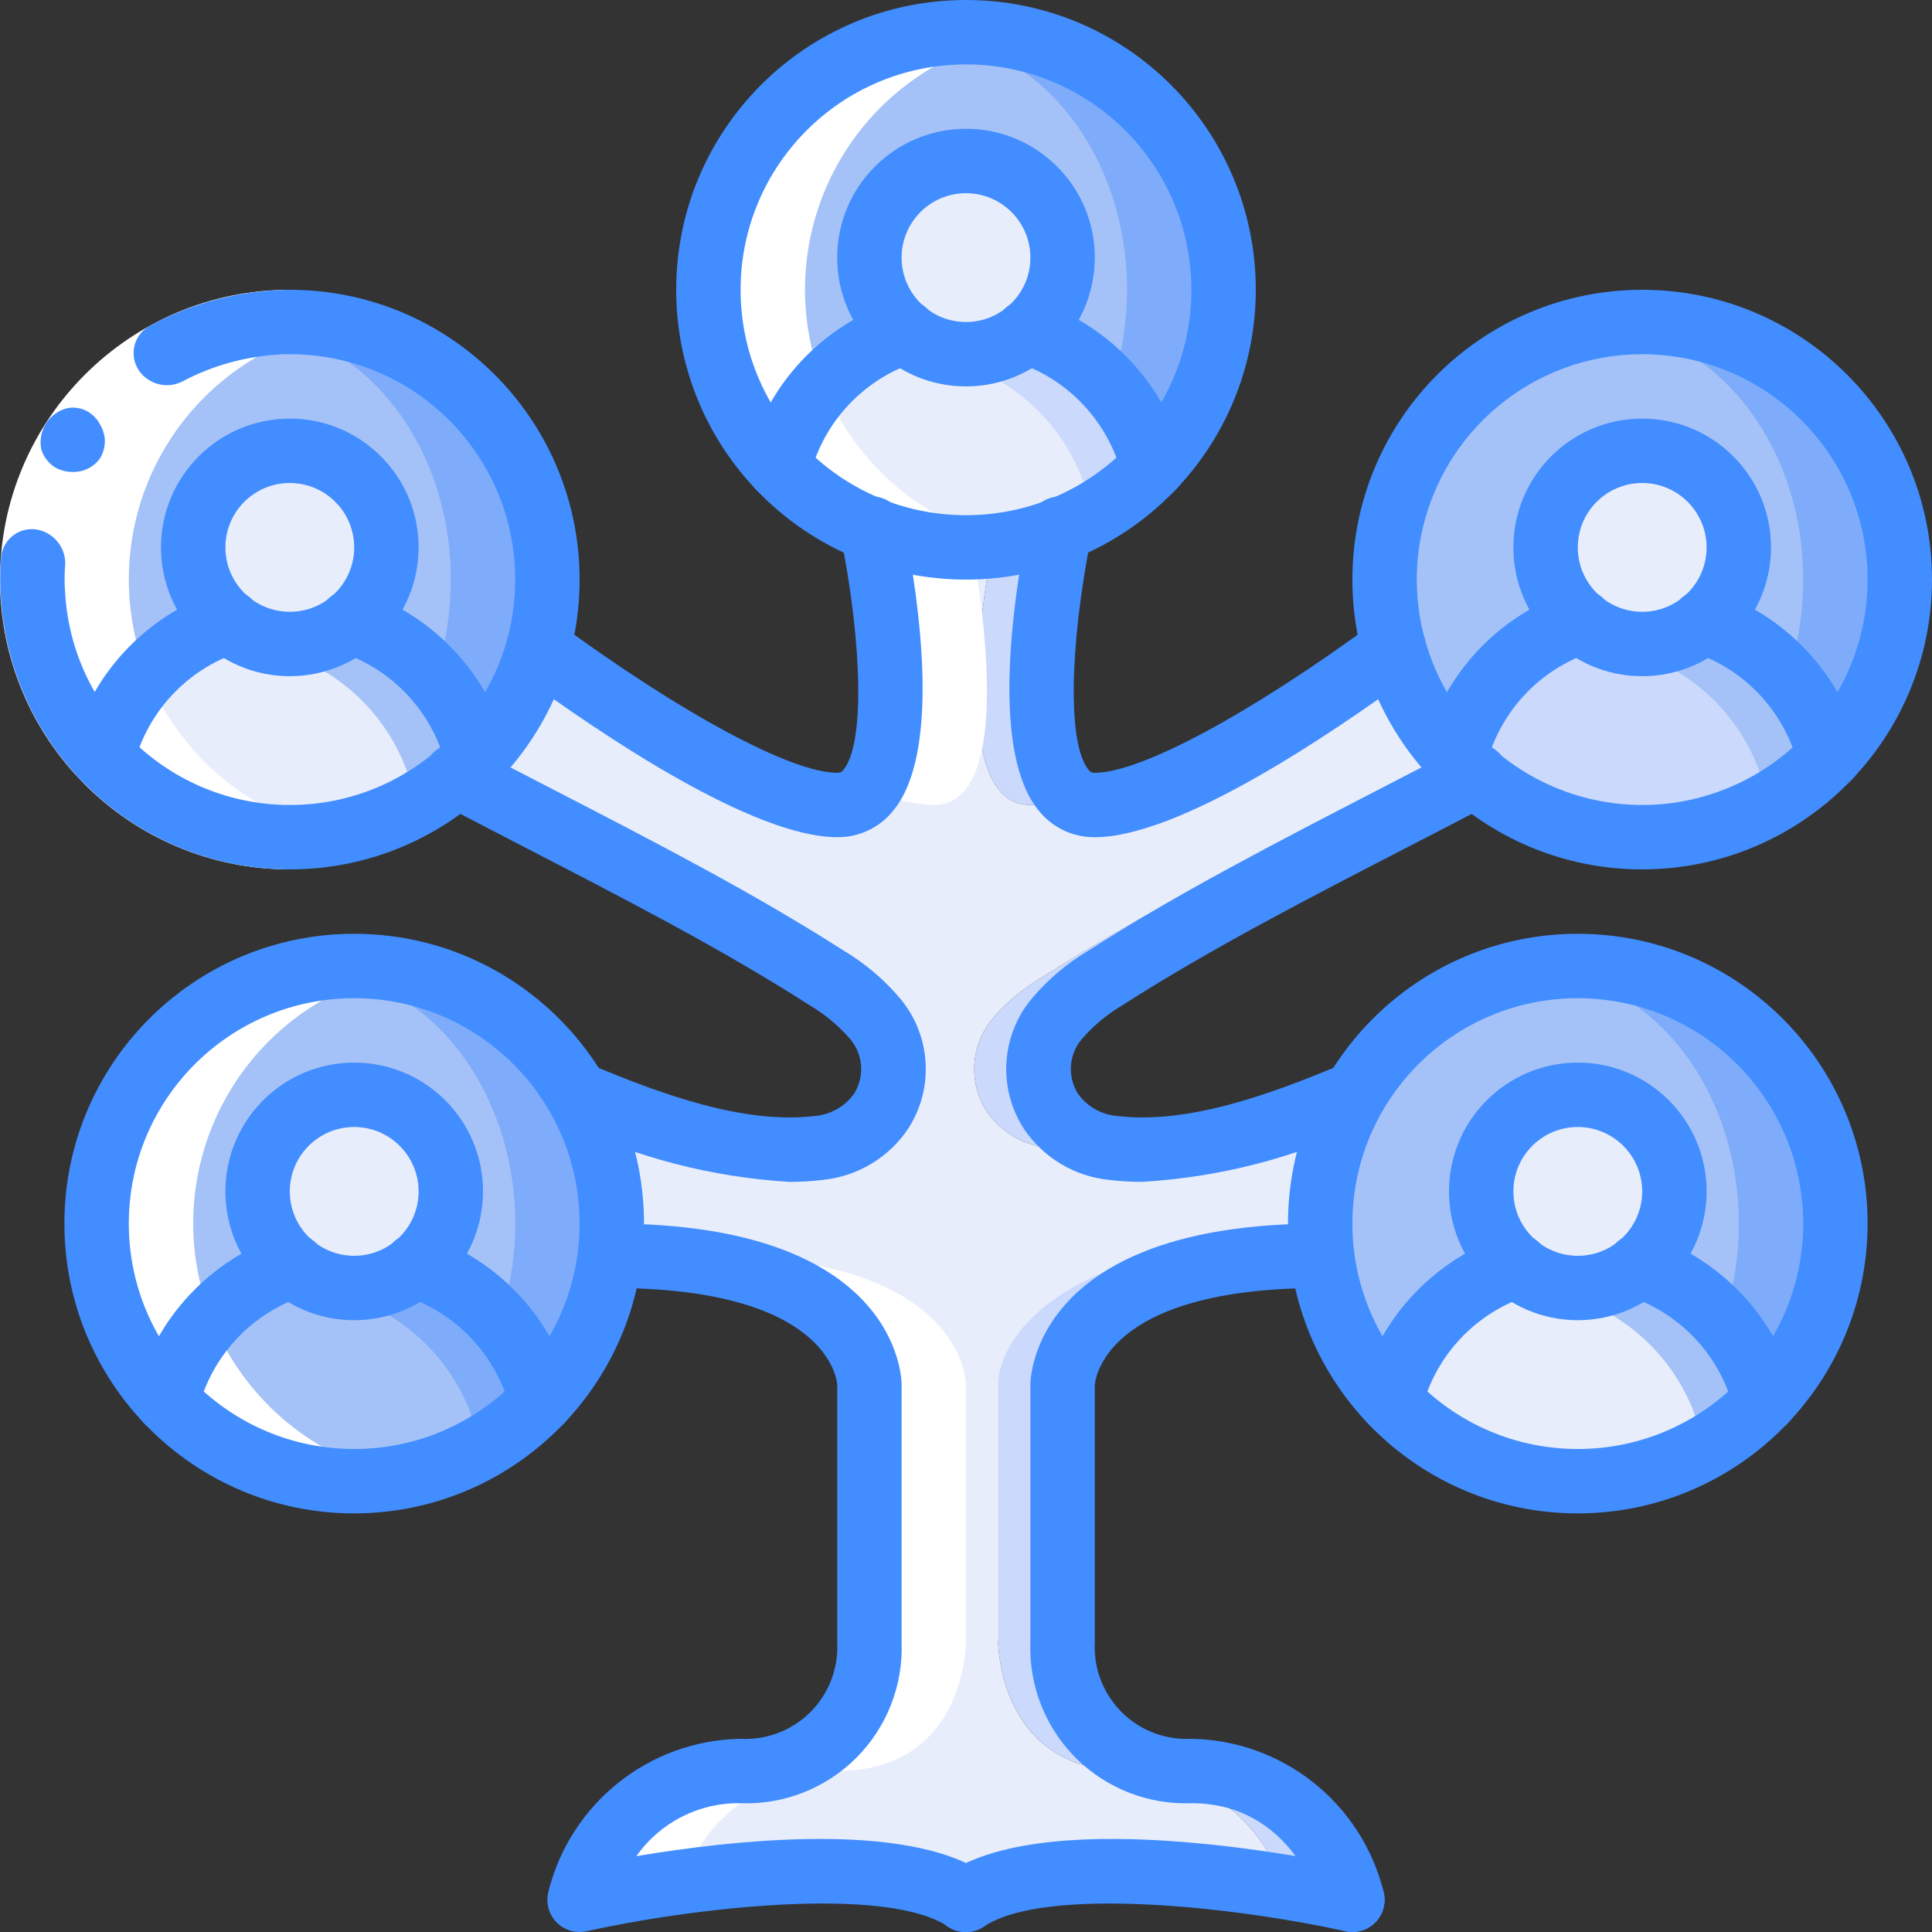 <?xml version="1.0" encoding="UTF-8"?>
<svg xmlns="http://www.w3.org/2000/svg" xmlns:xlink="http://www.w3.org/1999/xlink" width="512" height="512" viewBox="0 0 60 60" version="1.1"><rect x="0" y="0" width="60" height="60" fill="#333333" stroke="none"/><!-- Generator: Sketch 51.3 (57544) - http://www.bohemiancoding.com/sketch --><title>006 - Family Tree</title><desc>Created with Sketch.</desc><defs/><g id="Page-1" stroke="none" stroke-width="1" fill="none" fill-rule="evenodd"><g id="006---Family-Tree" fill-rule="nonzero"><path d="M19,38 C19.001,40.122 18.158,42.157 16.657,43.657 C15.157,45.158 13.122,46.001 11,46 C10.497,45.999 9.995,45.953 9.5,45.86 C5.728,45.139 3,41.84 3,38 C3,34.16 5.728,30.861 9.5,30.14 C9.995,30.047 10.497,30.001 11,30 C13.122,29.999 15.157,30.842 16.657,32.343 C18.158,33.843 19.001,35.878 19,38 Z" id="Shape" fill="#7FACFA"/><ellipse id="Oval" fill="#A4C2F7" cx="9.5" cy="38" rx="6.5" ry="7.86"/><path d="M17,18 C17.001,20.122 16.158,22.157 14.657,23.657 C13.157,25.158 11.122,26.001 9,26 C8.497,25.999 7.995,25.953 7.5,25.86 C3.728,25.139 1,21.84 1,18 C1,14.16 3.728,10.861 7.5,10.14 C7.995,10.047 8.497,10.001 9,10 C11.122,9.999 13.157,10.842 14.657,12.343 C16.158,13.843 17.001,15.878 17,18 Z" id="Shape" fill="#7FACFA"/><ellipse id="Oval" fill="#A4C2F7" cx="7.5" cy="18" rx="6.5" ry="7.86"/><path d="M57,38 C57.001,40.122 56.158,42.157 54.657,43.657 C53.157,45.158 51.122,46.001 49,46 C48.497,45.999 47.995,45.953 47.5,45.86 C43.728,45.139 41,41.84 41,38 C41,34.16 43.728,30.861 47.5,30.14 C47.995,30.047 48.497,30.001 49,30 C51.122,29.999 53.157,30.842 54.657,32.343 C56.158,33.843 57.001,35.878 57,38 Z" id="Shape" fill="#7FACFA"/><ellipse id="Oval" fill="#A4C2F7" cx="47.5" cy="38" rx="6.5" ry="7.86"/><path d="M59,18 C59.001,20.122 58.158,22.157 56.657,23.657 C55.157,25.158 53.122,26.001 51,26 C50.497,25.999 49.995,25.953 49.5,25.86 C45.728,25.139 43,21.84 43,18 C43,14.16 45.728,10.861 49.5,10.14 C49.995,10.047 50.497,10.001 51,10 C53.122,9.999 55.157,10.842 56.657,12.343 C58.158,13.843 59.001,15.878 59,18 Z" id="Shape" fill="#7FACFA"/><ellipse id="Oval" fill="#A4C2F7" cx="49.5" cy="18" rx="6.5" ry="7.86"/><path d="M38,9 C38.001,11.122 37.158,13.157 35.657,14.657 C34.157,16.158 32.122,17.001 30,17 C29.497,16.999 28.995,16.953 28.5,16.86 C24.728,16.139 22,12.84 22,9 C22,5.16 24.728,1.861 28.5,1.14 C28.995,1.047 29.497,1.001 30,1 C32.122,0.999 34.157,1.842 35.657,3.343 C37.158,4.843 38.001,6.878 38,9 Z" id="Shape" fill="#7FACFA"/><ellipse id="Oval" fill="#A4C2F7" cx="28.5" cy="9" rx="6.5" ry="7.86"/><path d="M16.81,43.5 L11,46.58 L10.94,46.55 L5.19,43.5 C5.514,42.237 6.245,41.116 7.27,40.31 C7.811,39.87 8.428,39.531 9.09,39.31 L12.91,39.31 C14.833,39.959 16.3,41.535 16.81,43.5 Z" id="Shape" fill="#7FACFA"/><path d="M14.81,44.5 L10.94,46.55 L5.19,43.5 C5.514,42.237 6.245,41.116 7.27,40.31 L10.91,40.31 C12.833,40.959 14.3,42.535 14.81,44.5 Z" id="Shape" fill="#A4C2F7"/><circle id="Oval" fill="#E8EDFC" cx="11" cy="37" r="3"/><path d="M14.81,23.5 L9,26.67 L8.92,26.62 L3.19,23.5 C3.514,22.237 4.245,21.116 5.27,20.31 C5.811,19.87 6.428,19.531 7.09,19.31 L10.91,19.31 C12.833,19.959 14.3,21.535 14.81,23.5 Z" id="Shape" fill="#A4C2F7"/><path d="M12.81,24.5 L8.92,26.62 L3.19,23.5 C3.514,22.237 4.245,21.116 5.27,20.31 L8.91,20.31 C10.833,20.959 12.3,22.535 12.81,24.5 Z" id="Shape" fill="#E8EDFC"/><circle id="Oval" fill="#E8EDFC" cx="9" cy="17" r="3"/><path d="M54.81,43.5 L49,46.71 L48.9,46.66 L43.19,43.5 C43.514,42.237 44.245,41.116 45.27,40.31 C45.811,39.87 46.428,39.531 47.09,39.31 L50.91,39.31 C52.833,39.959 54.3,41.535 54.81,43.5 Z" id="Shape" fill="#A4C2F7"/><path d="M52.81,44.5 L48.9,46.66 L43.19,43.5 C43.514,42.237 44.245,41.116 45.27,40.31 L48.91,40.31 C50.833,40.959 52.3,42.535 52.81,44.5 Z" id="Shape" fill="#E8EDFC"/><circle id="Oval" fill="#E8EDFC" cx="49" cy="37" r="3"/><path d="M56.81,23.5 L51,26.46 L50.98,26.45 L45.19,23.5 C45.514,22.237 46.245,21.116 47.27,20.31 C47.811,19.87 48.428,19.531 49.09,19.31 L52.91,19.31 C54.833,19.959 56.3,21.535 56.81,23.5 Z" id="Shape" fill="#A4C2F7"/><path d="M54.81,24.5 L50.98,26.45 L45.19,23.5 C45.514,22.237 46.245,21.116 47.27,20.31 L50.91,20.31 C52.833,20.959 54.3,22.535 54.81,24.5 Z" id="Shape" fill="#CAD9FC"/><circle id="Oval" fill="#E8EDFC" cx="51" cy="17" r="3"/><path d="M35.81,14.5 L33.81,15.49 L29.83,17.46 L24.19,14.5 C24.514,13.237 25.245,12.116 26.27,11.31 C26.811,10.87 27.428,10.531 28.09,10.31 L31.91,10.31 C33.833,10.959 35.3,12.535 35.81,14.5 Z" id="Shape" fill="#CAD9FC"/><path d="M33.81,15.49 L29.83,17.46 L24.19,14.5 C24.514,13.237 25.245,12.116 26.27,11.31 L29.91,11.31 C31.83,11.958 33.296,13.529 33.81,15.49 Z" id="Shape" fill="#E8EDFC"/><circle id="Oval" fill="#E8EDFC" cx="30" cy="8" r="3"/><path d="M33.28,24.77 C32.867,24.911 32.436,24.988 32,25 C29.41,25 30.55,18.27 30.91,16.45 L32.91,16.45 C32.59,18.07 31.65,23.59 33.28,24.77 Z" id="Shape" fill="#CAD9FC"/><path d="M33.5,58.13 C32.278,58.118 31.074,58.417 30,59 C29.69,58.8 29.354,58.645 29,58.54 C30.466,58.151 31.988,58.013 33.5,58.13 Z" id="Shape" fill="#CB8252"/><path d="M39.83,34.84 C40.59,34.58 41.32,34.29 42,34 L41,39 C33,39 33,43 33,43 L33,51 C33,51 33,55 37,55 C41,55 42,59 42,59 C42,59 41.14,58.81 39.87,58.61 C39.194,56.483 37.231,55.029 35,55 C31,55 31,51 31,51 L28.438,39.094 L39.83,34.84 Z" id="Shape" fill="#CAD9FC"/><path d="M34.5,35.64 C33.86,35.723 33.211,35.727 32.57,35.65 C31.784,35.575 31.073,35.153 30.63,34.5 C30.067,33.606 30.144,32.452 30.82,31.64 C31.249,31.136 31.76,30.707 32.33,30.37 C35.74,28.18 39.63,26.28 43.82,24.09 L41.92,21.11 C42.47,20.73 42.93,20.39 43.29,20.13 L45.82,24.09 C41.63,26.28 37.74,28.18 34.33,30.37 C33.76,30.707 33.249,31.136 32.82,31.64 C32.144,32.452 32.067,33.606 32.63,34.5 C33.058,35.134 33.741,35.55 34.5,35.64 Z" id="Shape" fill="#CAD9FC"/><path d="M39.87,58.61 C37.768,58.24 35.634,58.079 33.5,58.13 C31.988,58.013 30.466,58.151 29,58.54 C27.534,58.151 26.012,58.013 24.5,58.13 C22.315,58.257 20.142,58.548 18,59 C18,59 18.04,58.85 18.13,58.61 C18.806,56.483 20.769,55.029 23,55 C27,55 27,51 27,51 L27,43 C27,43 27,39 19,39 L18.17,34.84 L18,34 C19.749,34.797 21.6,35.349 23.5,35.64 C24.14,35.723 24.789,35.727 25.43,35.65 C26.216,35.575 26.927,35.153 27.37,34.5 C27.933,33.606 27.856,32.452 27.18,31.64 C26.751,31.136 26.24,30.707 25.67,30.37 C22.26,28.18 18.37,26.28 14.18,24.09 L16.08,21.11 L16.71,20.13 C18.28,21.28 22.11,23.97 24.72,24.77 C25.133,24.911 25.564,24.988 26,25 C28.59,25 27.45,18.27 27.09,16.45 L30.91,16.45 C30.55,18.27 29.41,25 32,25 C32.436,24.988 32.867,24.911 33.28,24.77 C33.488,24.924 33.741,25.005 34,25 C35.96,25 40.7,21.93 43,20.34 L44.781,23.562 C40.591,25.753 35.74,28.18 32.33,30.37 C31.76,30.707 31.249,31.136 30.82,31.64 C30.144,32.452 30.067,33.606 30.63,34.5 C31.073,35.153 31.784,35.575 32.57,35.65 C33.211,35.727 33.86,35.723 34.5,35.64 C34.52,35.64 34.55,35.65 34.57,35.65 C36.28,35.86 39.852,34.85 41.562,34.25 L40.725,38.138 C30.75,38.906 31,43 31,43 L31,51 C31,51 31,55 35,55 C37.231,55.029 39.194,56.483 39.87,58.61 Z" id="Shape" fill="#E8EDFC"/><path d="M26,55 C30,55 30,51 30,51 L30,43 C30,43 30,39 22,39 L21.96,38.798 C21.946,38.941 21.919,39.079 21.898,39.219 C26.985,40.048 27,43 27,43 L27,51 C27,51 27,55 23,55 C20.769,55.029 18.806,56.483 18.13,58.61 C18.04,58.85 18,59 18,59 C18,59 19.358,58.7 21.194,58.447 C21.905,56.397 23.83,55.016 26,55 Z" id="Shape" fill="#FFFFFF"/><path d="M24.19,14.5 L24.202,14.506 C25.01,15.359 25.996,16.024 27.09,16.453 C27.392,17.977 28.229,22.916 26.983,24.497 C27.234,24.596 27.486,24.698 27.72,24.77 C28.133,24.911 28.564,24.988 29,25 C31.589,25 30.451,18.276 30.09,16.453 C28.996,16.024 28.01,15.359 27.202,14.506 L27.19,14.5 L27.192,14.495 C25.183,12.375 24.49,9.328 25.384,6.547 C26.279,3.766 28.618,1.695 31.486,1.143 C30.997,1.049 30.499,1.001 30,1 C29.497,1.001 28.995,1.047 28.5,1.14 C25.628,1.687 23.284,3.758 22.386,6.54 C21.489,9.322 22.181,12.373 24.192,14.495 L24.19,14.5 Z" id="Shape" fill="#FFFFFF"/><path d="M10.94,46.55 L11,46.58 L12.315,45.883 C12.372,45.873 12.43,45.867 12.486,45.857 C10.848,45.541 9.349,44.719 8.202,43.507 L8.19,43.5 L8.192,43.495 C6.183,41.375 5.49,38.328 6.384,35.547 C7.279,32.766 9.618,30.695 12.486,30.143 C11.997,30.049 11.499,30.001 11,30 C10.497,30.001 9.995,30.047 9.5,30.14 C6.628,30.687 4.284,32.758 3.386,35.54 C2.489,38.322 3.181,41.373 5.192,43.495 L5.19,43.5 L5.202,43.507 C6.352,44.723 7.856,45.546 9.5,45.86 C9.562,45.871 9.627,45.876 9.689,45.887 L10.94,46.55 Z" id="Shape" fill="#FFFFFF"/><path d="M3.19,23.5 L3.203,23.507 C4.353,24.723 5.856,25.546 7.5,25.86 L7.533,25.865 L8.92,26.62 L9,26.67 L10.489,25.857 C8.849,25.542 7.35,24.72 6.203,23.507 L6.19,23.5 L6.192,23.495 C4.183,21.375 3.49,18.328 4.384,15.547 C5.279,12.766 7.618,10.695 10.486,10.143 C9.997,10.049 9.499,10.001 9,10 C8.497,10.001 7.995,10.047 7.5,10.14 C4.628,10.687 2.284,12.758 1.386,15.54 C0.489,18.322 1.181,21.373 3.192,23.495 L3.19,23.5 Z" id="Shape" fill="#FFFFFF"/><path d="M11,47 C6.029,47 2,42.971 2,38 C2,33.029 6.029,29 11,29 C15.971,29 20,33.029 20,38 C19.994,42.968 15.968,46.994 11,47 Z M11,31 C7.134,31 4,34.134 4,38 C4,41.866 7.134,45 11,45 C14.866,45 18,41.866 18,38 C17.996,34.136 14.864,31.004 11,31 Z" id="Shape" fill="#428DFF"/><path d="M5.191,44.501 C5.107,44.5 5.022,44.489 4.94,44.468 C4.406,44.33 4.085,43.785 4.223,43.25 C4.81,40.954 6.524,39.113 8.773,38.362 C9.113,38.245 9.49,38.318 9.76,38.556 C10.03,38.793 10.152,39.158 10.079,39.51 C10.006,39.862 9.75,40.148 9.407,40.259 C7.802,40.796 6.578,42.111 6.158,43.751 C6.044,44.192 5.647,44.5 5.191,44.501 Z" id="Shape" fill="#428DFF"/><path d="M16.809,44.501 C16.353,44.5 15.956,44.191 15.842,43.751 C15.422,42.11 14.198,40.795 12.593,40.258 C12.25,40.148 11.994,39.862 11.921,39.509 C11.848,39.157 11.97,38.793 12.24,38.555 C12.511,38.318 12.888,38.244 13.227,38.362 C15.476,39.112 17.19,40.953 17.777,43.249 C17.855,43.549 17.789,43.868 17.6,44.112 C17.41,44.357 17.118,44.5 16.809,44.501 L16.809,44.501 Z" id="Shape" fill="#428DFF"/><path d="M11,41 C8.791,41 7,39.209 7,37 C7,34.791 8.791,33 11,33 C13.209,33 15,34.791 15,37 C14.998,39.208 13.208,40.998 11,41 Z M11,35 C9.895,35 9,35.895 9,37 C9,38.105 9.895,39 11,39 C12.105,39 13,38.105 13,37 C12.999,35.896 12.104,35.001 11,35 Z" id="Shape" fill="#428DFF"/><path d="M9,11 C5.134,11 2,14.134 2,18 C2,21.866 5.134,25 9,25 L9,27 C4.029,27 -2.79460044e-16,22.971 -8.8817842e-16,18 C-1.4968968e-15,13.029 4.029,9 9,9 L9,11 Z" id="Shape" fill="#FFFFFF"/><path d="M4.323,11.519 C4.622,11.939 5.18,12.081 5.644,11.857 C6.677,11.304 7.829,11.011 9,11 L9,9 C7.493,9.011 6.011,9.389 4.683,10.102 C4.432,10.228 4.248,10.456 4.178,10.728 C4.109,11 4.162,11.289 4.323,11.519 Z" id="Shape" fill="#428DFF"/><path d="M9,27 L9,25 C5.287,24.994 2.224,22.09 2.021,18.382 C1.999,18.091 2.001,17.798 2.026,17.507 C2.031,16.989 1.663,16.542 1.154,16.447 C0.879,16.398 0.597,16.473 0.381,16.65 C0.165,16.827 0.037,17.089 0.031,17.368 C-6.33796903e-05,17.741 -0.003,18.116 0.024,18.49 C0.284,23.259 4.224,26.994 9,27 Z" id="Shape" fill="#428DFF"/><path d="M3.113,14.223 C3.234,14.017 3.28,13.776 3.244,13.539 L3.192,13.358 C3.169,13.294 3.139,13.233 3.103,13.176 C3.076,13.119 3.041,13.066 3,13.017 C2.957,12.967 2.91,12.919 2.86,12.875 C2.655,12.703 2.386,12.628 2.122,12.669 C1.839,12.729 1.591,12.9 1.434,13.143 C1.277,13.387 1.223,13.682 1.285,13.965 C1.325,14.095 1.392,14.214 1.481,14.316 C1.565,14.417 1.67,14.499 1.788,14.556 C2.025,14.663 2.29,14.687 2.542,14.624 C2.775,14.563 2.977,14.421 3.113,14.223 Z" id="Shape" fill="#428DFF"/><path d="M9,27 C8.448,27 8,26.552 8,26 C8,25.448 8.448,25 9,25 C12.866,25 16,21.866 16,18 C16,14.134 12.866,11 9,11 C8.448,11 8,10.552 8,10 C8,9.448 8.448,9 9,9 C13.971,9 18,13.029 18,18 C18,22.971 13.971,27 9,27 Z" id="Shape" fill="#428DFF"/><path d="M3.191,24.5 C3.107,24.5 3.022,24.489 2.94,24.468 C2.406,24.33 2.085,23.785 2.223,23.25 C2.81,20.954 4.524,19.113 6.773,18.362 C7.113,18.245 7.49,18.318 7.76,18.556 C8.03,18.793 8.152,19.158 8.079,19.51 C8.006,19.862 7.75,20.148 7.407,20.259 C5.802,20.796 4.578,22.111 4.158,23.751 C4.044,24.192 3.647,24.5 3.191,24.5 Z" id="Shape" fill="#428DFF"/><path d="M14.809,24.5 C14.353,24.5 13.956,24.191 13.842,23.75 C13.422,22.11 12.198,20.795 10.593,20.258 C10.25,20.148 9.994,19.862 9.921,19.509 C9.848,19.157 9.97,18.793 10.24,18.555 C10.511,18.318 10.888,18.244 11.227,18.362 C13.476,19.112 15.19,20.953 15.777,23.25 C15.855,23.549 15.789,23.868 15.6,24.112 C15.41,24.357 15.118,24.5 14.809,24.5 L14.809,24.5 Z" id="Shape" fill="#428DFF"/><path d="M9,21 C6.791,21 5,19.209 5,17 C5,14.791 6.791,13 9,13 C11.209,13 13,14.791 13,17 C12.998,19.208 11.208,20.998 9,21 Z M9,15 C7.895,15 7,15.895 7,17 C7,18.105 7.895,19 9,19 C10.105,19 11,18.105 11,17 C10.999,15.896 10.104,15.001 9,15 Z" id="Shape" fill="#428DFF"/><path d="M49,47 C44.029,47 40,42.971 40,38 C40,33.029 44.029,29 49,29 C53.971,29 58,33.029 58,38 C57.994,42.968 53.968,46.994 49,47 Z M49,31 C45.134,31 42,34.134 42,38 C42,41.866 45.134,45 49,45 C52.866,45 56,41.866 56,38 C55.996,34.136 52.864,31.004 49,31 Z" id="Shape" fill="#428DFF"/><path d="M54.809,44.501 C54.353,44.5 53.956,44.191 53.842,43.751 C53.422,42.11 52.198,40.795 50.593,40.258 C50.25,40.148 49.994,39.862 49.921,39.509 C49.848,39.157 49.97,38.793 50.24,38.555 C50.511,38.318 50.888,38.244 51.227,38.362 C53.476,39.112 55.19,40.953 55.778,43.249 C55.855,43.549 55.789,43.868 55.6,44.112 C55.41,44.357 55.118,44.5 54.809,44.501 L54.809,44.501 Z" id="Shape" fill="#428DFF"/><path d="M43.191,44.501 C43.107,44.5 43.022,44.489 42.94,44.468 C42.684,44.402 42.464,44.236 42.329,44.008 C42.194,43.779 42.156,43.506 42.223,43.249 C42.81,40.953 44.524,39.112 46.773,38.362 C47.113,38.244 47.49,38.318 47.76,38.555 C48.03,38.793 48.152,39.157 48.079,39.509 C48.006,39.862 47.75,40.148 47.407,40.258 C45.802,40.795 44.578,42.11 44.158,43.751 C44.045,44.192 43.647,44.5 43.191,44.501 Z" id="Shape" fill="#428DFF"/><path d="M49,41 C46.791,41 45,39.209 45,37 C45,34.791 46.791,33 49,33 C51.209,33 53,34.791 53,37 C52.998,39.208 51.208,40.998 49,41 Z M49,35 C47.895,35 47,35.895 47,37 C47,38.105 47.895,39 49,39 C50.105,39 51,38.105 51,37 C50.999,35.896 50.104,35.001 49,35 Z" id="Shape" fill="#428DFF"/><path d="M51,27 C46.029,27 42,22.971 42,18 C42,13.029 46.029,9 51,9 C55.971,9 60,13.029 60,18 C59.994,22.968 55.968,26.994 51,27 Z M51,11 C48.169,11 45.616,12.705 44.533,15.321 C43.449,17.937 44.048,20.948 46.05,22.95 C48.052,24.952 51.063,25.551 53.679,24.467 C56.295,23.384 58,20.831 58,18 C57.996,14.136 54.864,11.004 51,11 Z" id="Shape" fill="#428DFF"/><path d="M56.809,24.5 C56.353,24.5 55.956,24.191 55.842,23.75 C55.422,22.11 54.198,20.795 52.593,20.258 C52.25,20.148 51.994,19.862 51.921,19.509 C51.848,19.157 51.97,18.793 52.24,18.555 C52.511,18.318 52.888,18.244 53.227,18.362 C55.476,19.112 57.19,20.953 57.778,23.25 C57.855,23.549 57.789,23.868 57.6,24.112 C57.41,24.357 57.118,24.5 56.809,24.5 L56.809,24.5 Z" id="Shape" fill="#428DFF"/><path d="M45.191,24.5 C45.107,24.5 45.022,24.489 44.94,24.468 C44.684,24.402 44.464,24.236 44.329,24.008 C44.194,23.779 44.156,23.506 44.223,23.25 C44.81,20.953 46.524,19.112 48.773,18.362 C49.113,18.244 49.49,18.318 49.76,18.555 C50.03,18.793 50.152,19.157 50.079,19.509 C50.006,19.862 49.75,20.148 49.407,20.258 C47.802,20.795 46.578,22.11 46.158,23.75 C46.045,24.192 45.647,24.5 45.191,24.5 Z" id="Shape" fill="#428DFF"/><path d="M51,21 C48.791,21 47,19.209 47,17 C47,14.791 48.791,13 51,13 C53.209,13 55,14.791 55,17 C54.998,19.208 53.208,20.998 51,21 Z M51,15 C49.895,15 49,15.895 49,17 C49,18.105 49.895,19 51,19 C52.105,19 53,18.105 53,17 C52.999,15.896 52.104,15.001 51,15 Z" id="Shape" fill="#428DFF"/><path d="M30,18 C25.029,18 21,13.971 21,9 C21,4.029 25.029,9.13077564e-16 30,0 C34.971,-9.13077564e-16 39,4.029 39,9 C38.994,13.968 34.968,17.994 30,18 Z M30,2 C26.134,2 23,5.134 23,9 C23,12.866 26.134,16 30,16 C33.866,16 37,12.866 37,9 C36.996,5.136 33.864,2.004 30,2 Z" id="Shape" fill="#428DFF"/><path d="M24.191,15.501 C24.107,15.5 24.022,15.489 23.94,15.468 C23.684,15.402 23.464,15.236 23.329,15.008 C23.194,14.779 23.156,14.506 23.223,14.249 C23.81,11.953 25.524,10.112 27.773,9.362 C28.113,9.244 28.49,9.318 28.76,9.555 C29.03,9.793 29.152,10.157 29.079,10.509 C29.006,10.862 28.75,11.148 28.407,11.258 C26.802,11.795 25.578,13.11 25.158,14.751 C25.045,15.192 24.647,15.5 24.191,15.501 Z" id="Shape" fill="#428DFF"/><path d="M35.809,15.501 C35.353,15.5 34.956,15.191 34.842,14.751 C34.422,13.11 33.198,11.795 31.593,11.258 C31.25,11.148 30.994,10.862 30.921,10.509 C30.848,10.157 30.97,9.793 31.24,9.555 C31.511,9.318 31.888,9.244 32.227,9.362 C34.476,10.112 36.19,11.953 36.778,14.249 C36.855,14.549 36.789,14.868 36.6,15.112 C36.41,15.357 36.118,15.5 35.809,15.501 L35.809,15.501 Z" id="Shape" fill="#428DFF"/><path d="M30,12 C27.791,12 26,10.209 26,8 C26,5.791 27.791,4 30,4 C32.209,4 34,5.791 34,8 C33.998,10.208 32.208,11.998 30,12 Z M30,6 C28.895,6 28,6.895 28,8 C28,9.105 28.895,10 30,10 C31.105,10 32,9.105 32,8 C31.999,6.896 31.104,6.001 30,6 Z" id="Shape" fill="#428DFF"/><path d="M29.999,60 C29.802,60 29.609,59.942 29.445,59.832 C27.518,58.548 21.535,59.239 18.217,59.976 C17.878,60.052 17.525,59.946 17.283,59.698 C17.041,59.45 16.945,59.094 17.03,58.757 C17.71,56 20.161,54.047 23,54 C23.809,54.043 24.598,53.74 25.171,53.167 C25.743,52.593 26.044,51.804 26,50.995 L26,43 C25.994,42.9 25.77,40 19,40 C18.448,40 18,39.552 18,39 C18,38.448 18.448,38 19,38 C27.898,38 28,42.796 28,43 L28,51 C28.051,52.341 27.54,53.643 26.592,54.592 C25.643,55.54 24.341,56.051 23,56 C21.715,55.977 20.503,56.593 19.764,57.644 C22.732,57.147 28.119,56.544 30.555,58.168 C30.921,58.413 31.085,58.868 30.957,59.29 C30.829,59.712 30.44,60 29.999,60 Z" id="Shape" fill="#428DFF"/><path d="M42.001,60 C41.928,60 41.855,59.992 41.783,59.976 C38.465,59.24 32.48,58.548 30.555,59.832 C30.257,60.034 29.875,60.061 29.552,59.903 C29.229,59.745 29.016,59.425 28.994,59.066 C28.972,58.708 29.144,58.365 29.445,58.168 C32.706,55.994 41.253,57.809 42.217,58.024 C42.714,58.135 43.049,58.602 42.994,59.109 C42.938,59.615 42.511,59.999 42.001,60 Z" id="Shape" fill="#428DFF"/><path d="M24.521,36.704 C22.125,36.561 19.778,35.956 17.611,34.921 C17.103,34.707 16.864,34.12 17.079,33.611 C17.293,33.102 17.88,32.864 18.389,33.079 C20.593,34.007 23.138,34.92 25.309,34.657 C25.799,34.616 26.245,34.361 26.529,33.96 C26.859,33.426 26.807,32.74 26.398,32.263 C26.035,31.846 25.607,31.491 25.13,31.211 C22.442,29.485 19.409,27.92 16.198,26.263 C15.384,25.842 14.557,25.413 13.717,24.976 C13.394,24.814 13.183,24.491 13.166,24.13 C13.149,23.769 13.327,23.427 13.633,23.235 C13.94,23.043 14.325,23.031 14.643,23.204 C15.48,23.641 16.304,24.068 17.115,24.485 C20.369,26.165 23.442,27.752 26.21,29.529 C26.874,29.925 27.467,30.429 27.965,31.021 C28.914,32.165 29.013,33.791 28.211,35.042 C27.608,35.949 26.63,36.537 25.546,36.643 C25.206,36.684 24.864,36.704 24.521,36.704 Z" id="Shape" fill="#428DFF"/><path d="M26,26 C23.393,26 18.689,22.827 16.117,20.936 C15.672,20.608 15.577,19.982 15.904,19.537 C16.232,19.092 16.858,18.997 17.303,19.324 C21.164,22.165 24.578,24 26,24 C26.079,24.007 26.156,23.968 26.198,23.901 C26.838,23.123 26.801,20.139 26.109,16.645 C26.027,16.289 26.145,15.917 26.417,15.674 C26.689,15.431 27.072,15.355 27.416,15.476 C27.76,15.597 28.011,15.896 28.07,16.256 C28.578,18.819 29.211,23.385 27.744,25.17 C27.322,25.702 26.678,26.008 26,26 Z" id="Shape" fill="#428DFF"/><path d="M41.999,60 C41.542,60 41.144,59.689 41.031,59.247 C40.994,59.107 40.145,56 37,56 C35.659,56.051 34.357,55.54 33.408,54.592 C32.46,53.643 31.949,52.341 32,51 L32,43 C32,42.796 32.102,38 41,38 C41.552,38 42,38.448 42,39 C42,39.552 41.552,40 41,40 C34.23,40 34.006,42.9 34,43.023 L34,51 C33.957,51.808 34.259,52.597 34.831,53.169 C35.403,53.741 36.192,54.043 37,54 C39.839,54.047 42.29,56 42.97,58.757 C43.045,59.056 42.978,59.373 42.788,59.616 C42.598,59.858 42.307,60 41.999,60 Z" id="Shape" fill="#428DFF"/><path d="M35.477,36.703 C35.133,36.704 34.79,36.684 34.449,36.643 C33.366,36.536 32.389,35.947 31.788,35.04 C30.986,33.788 31.088,32.161 32.038,31.018 C32.535,30.427 33.127,29.924 33.79,29.529 C36.558,27.752 39.631,26.165 42.885,24.485 C43.695,24.066 44.52,23.639 45.357,23.204 C45.675,23.031 46.061,23.043 46.367,23.235 C46.673,23.427 46.851,23.769 46.834,24.13 C46.817,24.491 46.606,24.814 46.283,24.976 C45.443,25.415 44.616,25.844 43.802,26.263 C40.591,27.92 37.559,29.485 34.87,31.211 C34.395,31.49 33.968,31.844 33.605,32.259 C33.195,32.736 33.141,33.423 33.471,33.958 C33.753,34.359 34.198,34.615 34.687,34.657 C36.858,34.92 39.407,34.007 41.611,33.079 C42.12,32.864 42.707,33.102 42.921,33.611 C43.136,34.12 42.898,34.707 42.389,34.921 C40.221,35.956 37.874,36.561 35.477,36.703 Z" id="Shape" fill="#428DFF"/><path d="M34,26 C33.322,26.008 32.678,25.702 32.256,25.17 C30.789,23.384 31.422,18.818 31.93,16.256 C31.989,15.896 32.24,15.597 32.584,15.476 C32.928,15.355 33.311,15.431 33.583,15.674 C33.855,15.917 33.973,16.289 33.891,16.644 C33.199,20.138 33.162,23.122 33.802,23.901 C33.844,23.968 33.921,24.007 34,24 C35.422,24 38.836,22.165 42.697,19.324 C43.142,18.997 43.768,19.092 44.096,19.537 C44.423,19.982 44.328,20.608 43.883,20.936 C41.31,22.827 36.607,26 34,26 Z" id="Shape" fill="#428DFF"/></g></g></svg>
